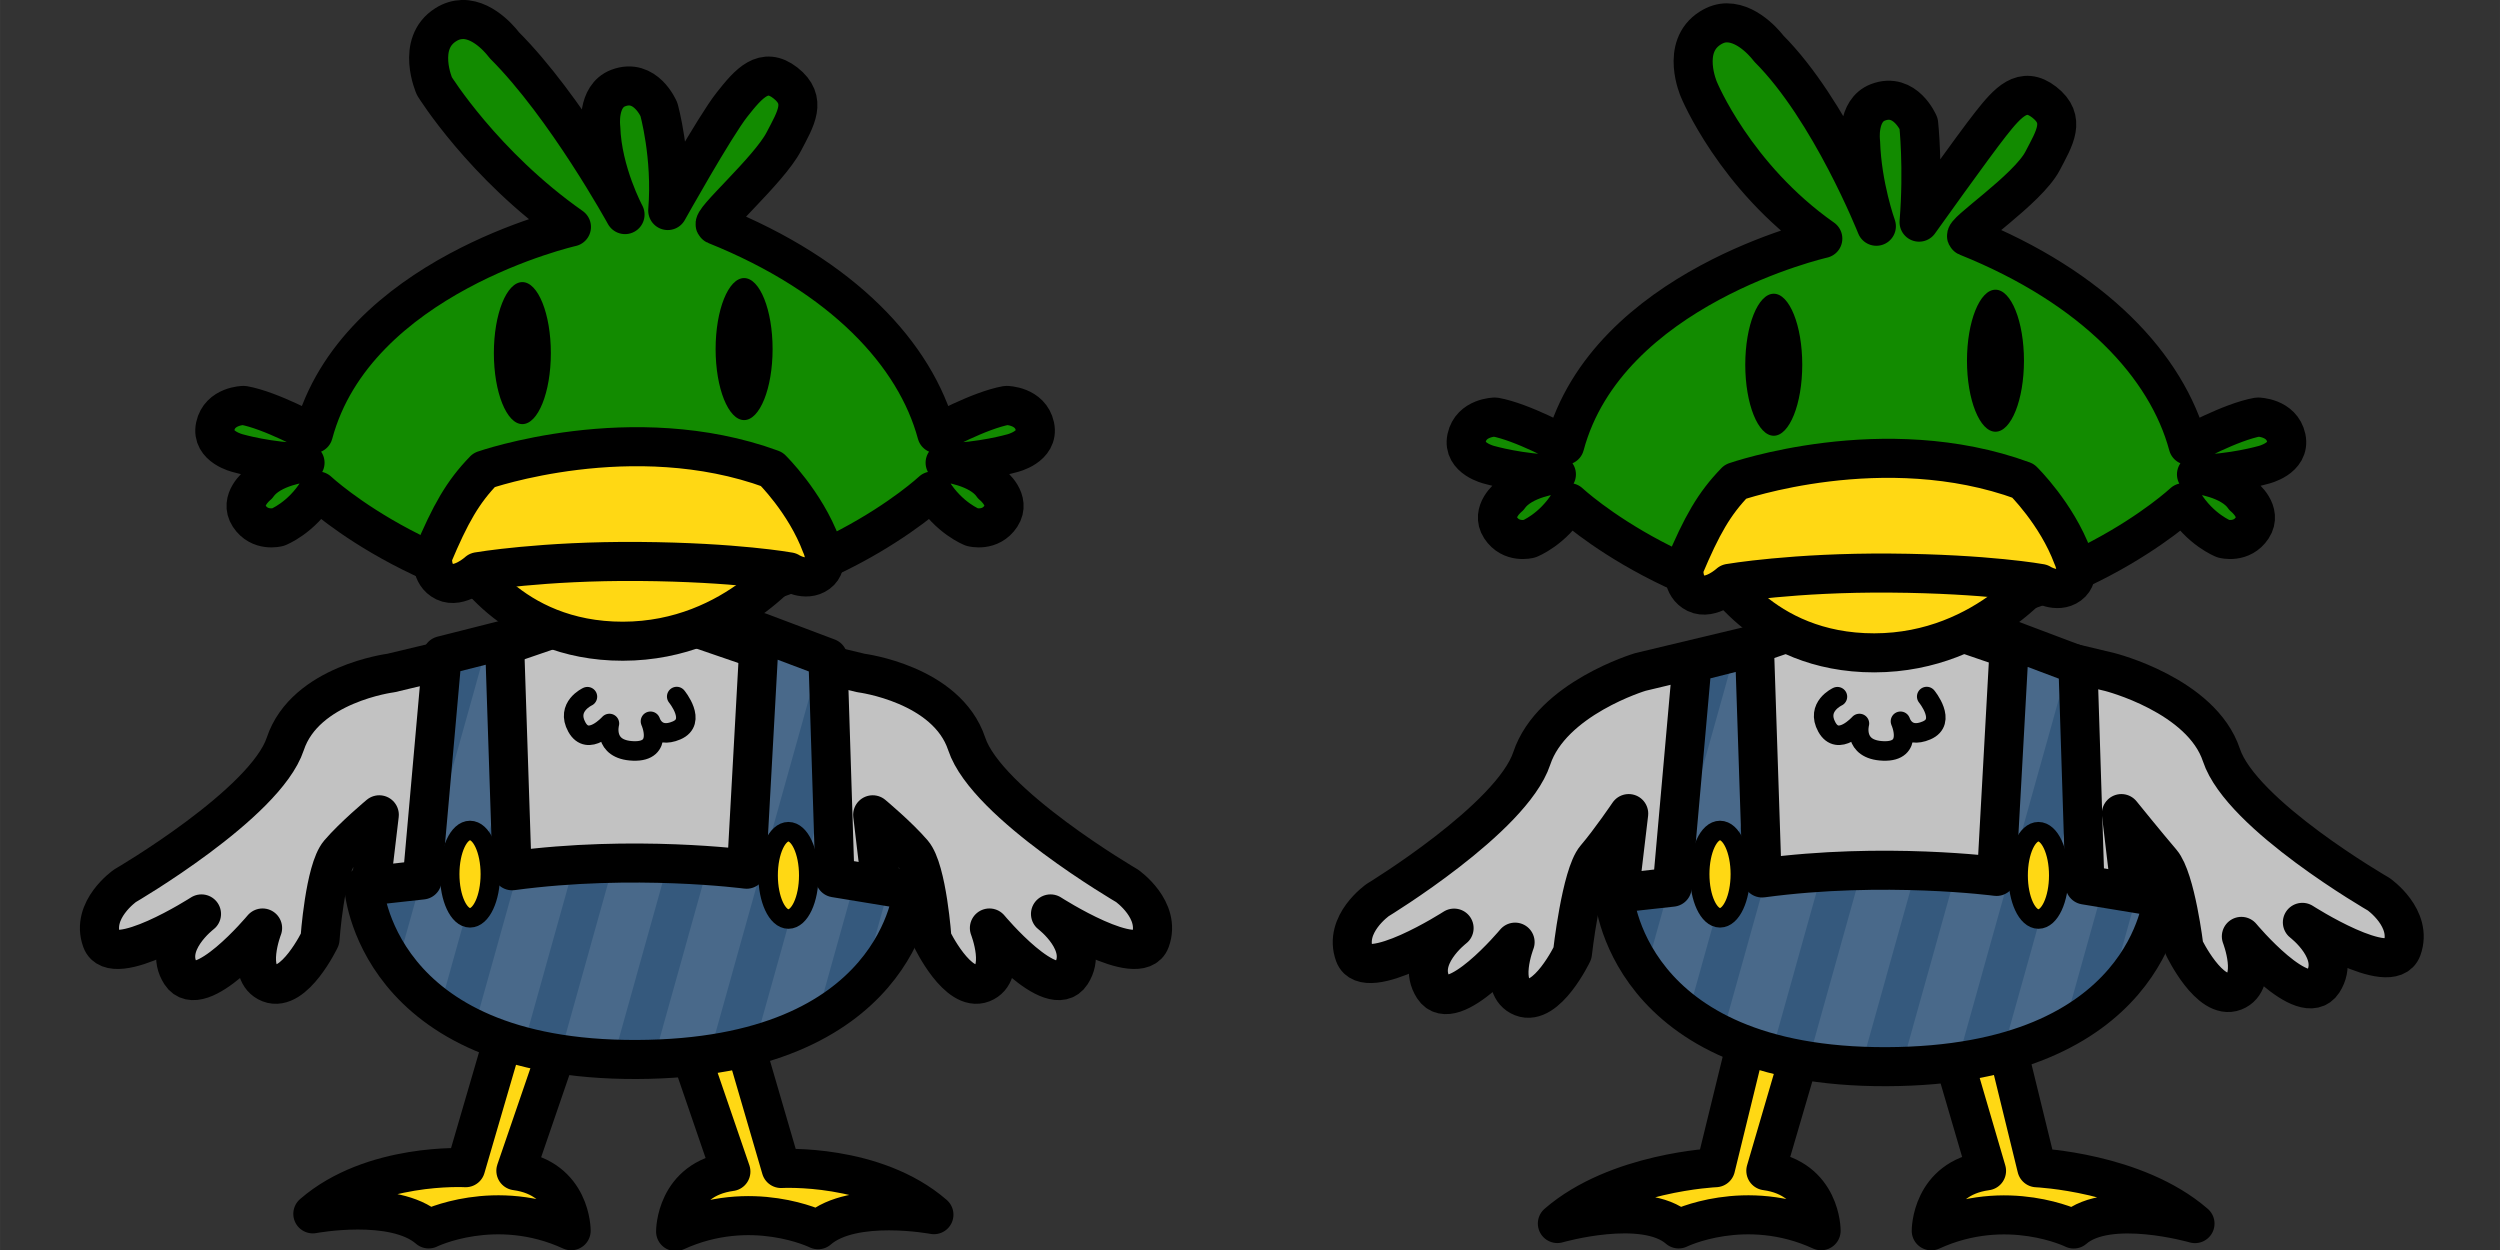 <?xml version="1.0" encoding="UTF-8" standalone="no"?>
<!-- Created with Inkscape (http://www.inkscape.org/) -->

<svg
   width="256"
   height="128"
   viewBox="0 0 67.733 33.867"
   version="1.1"
   id="svg5"
   inkscape:version="1.1 (1:1.1+202105261517+ce6663b3b7)"
   sodipodi:docname="duck.svg"
   inkscape:export-filename="/home/victor/Projects/board-game/data/img/char/duck.png"
   inkscape:export-xdpi="96"
   inkscape:export-ydpi="96"
   xmlns:inkscape="http://www.inkscape.org/namespaces/inkscape"
   xmlns:sodipodi="http://sodipodi.sourceforge.net/DTD/sodipodi-0.dtd"
   xmlns="http://www.w3.org/2000/svg"
   xmlns:svg="http://www.w3.org/2000/svg">
  <rect x="0" y="0" width="67.733" height="33.867" fill="#333333" stroke="none"/>
  <sodipodi:namedview
     id="namedview7"
     pagecolor="#ffffff"
     bordercolor="#111111"
     borderopacity="1"
     inkscape:pageshadow="0"
     inkscape:pageopacity="0"
     inkscape:pagecheckerboard="1"
     inkscape:document-units="px"
     showgrid="false"
     units="px"
     width="256px"
     inkscape:snap-global="false"
     inkscape:zoom="1"
     inkscape:cx="177.5"
     inkscape:cy="63.5"
     inkscape:window-width="1920"
     inkscape:window-height="1015"
     inkscape:window-x="0"
     inkscape:window-y="0"
     inkscape:window-maximized="1"
     inkscape:current-layer="layer1" />
  <defs
     id="defs2">
    <clipPath
       clipPathUnits="userSpaceOnUse"
       id="clipPath8305">
      <path
         style="fill:#35597d;fill-opacity:1;stroke:none;stroke-width:1.058;stroke-linecap:round;stroke-linejoin:round;stroke-miterlimit:4;stroke-dasharray:none;stroke-opacity:1"
         d="m 13.667,17.336 -1.688,0.427 -0.541,6.079 -1.584,0.175 c 0,0 0.267,4.713 7.394,4.688 7.127,-0.024 7.48,-4.576 7.48,-4.576 l -2.107,-0.346 -0.19,-5.961 -1.85,-0.698 -0.355,6.426 c 0,0 -3.048,-0.404 -6.352,0.042 z"
         id="path8307" />
    </clipPath>
  </defs>
  <g
     inkscape:label="Layer 1"
     inkscape:groupmode="layer"
     id="layer1"
     sodipodi:insensitive="true"
     style="display:none">
    <rect
       style="fill:#000000;fill-opacity:0.21;stroke:none;stroke-width:1.058;stroke-linecap:round;stroke-linejoin:round"
       id="rect1213"
       width="33.867"
       height="33.867"
       x="33.867"
       y="0" />
  </g>
  <g
     inkscape:groupmode="layer"
     id="layer2"
     inkscape:label="Layer 2">
    <path
       style="fill:#ffd814;fill-opacity:1;stroke:#000000;stroke-width:1.058;stroke-linecap:round;stroke-linejoin:round;stroke-miterlimit:4;stroke-dasharray:none;stroke-opacity:1"
       d="m 54.141,27.385 1.041,4.254 c 0,0 2.676,0.115 4.288,1.513 0,0 -2.342,-0.677 -3.286,0.146 0,0 -1.808,-0.892 -3.86,0.049 0,0 -0.007,-1.421 1.498,-1.625 l -1.239,-4.233 z"
       id="path10439"
       sodipodi:nodetypes="cccccccc" />
    <path
       style="fill:#ffd814;fill-opacity:1;stroke:#000000;stroke-width:1.058;stroke-linecap:round;stroke-linejoin:round;stroke-miterlimit:4;stroke-dasharray:none;stroke-opacity:1"
       d="m 19.867,27.222 1.295,4.437 c 0,0 2.529,-0.147 4.141,1.251 0,0 -2.195,-0.414 -3.139,0.408 0,0 -1.808,-0.892 -3.86,0.049 0,0 -0.007,-1.421 1.498,-1.625 l -1.489,-4.339 z"
       id="path9718" />
    <path
       style="fill:#ffd814;fill-opacity:1;stroke:#000000;stroke-width:1.058;stroke-linecap:round;stroke-linejoin:round;stroke-miterlimit:4;stroke-dasharray:none;stroke-opacity:1"
       d="m 13.911,27.2 -1.295,4.437 c 0,0 -2.529,-0.147 -4.141,1.251 0,0 2.195,-0.414 3.139,0.408 0,0 1.808,-0.892 3.86,0.049 0,0 0.007,-1.421 -1.498,-1.625 l 1.489,-4.339 z"
       id="path9636" />
    <path
       id="path8342"
       style="fill:#c2c2c2;fill-opacity:1;stroke:#000000;stroke-width:4;stroke-linecap:round;stroke-linejoin:round;stroke-miterlimit:4;stroke-dasharray:none;stroke-opacity:1"
       d="M 64 61.727 L 51.188 66.125 L 39.973 68.807 C 39.973 68.807 31.201 69.916 29.164 76.059 C 27.127 82.201 12.779 90.562 12.779 90.562 C 12.779 90.562 9.253 93.022 10.395 96.148 C 11.536 99.275 20.596 93.443 20.596 93.443 C 20.596 93.443 16.537 96.519 18.486 99.549 C 20.436 102.578 26.842 94.881 26.842 94.881 C 26.842 94.881 25.033 99.513 27.559 100.51 C 30.084 101.507 32.715 96.016 32.715 96.016 C 32.715 96.016 33.203 88.943 34.68 87.217 C 36.157 85.491 38.775 83.309 38.775 83.309 L 37.734 92.066 L 64 92.436 L 90.266 92.066 L 89.225 83.309 C 89.225 83.309 91.843 85.491 93.32 87.217 C 94.797 88.943 95.285 96.016 95.285 96.016 C 95.285 96.016 97.916 101.507 100.441 100.51 C 102.967 99.513 101.158 94.881 101.158 94.881 C 101.158 94.881 107.564 102.578 109.514 99.549 C 111.463 96.519 107.404 93.443 107.404 93.443 C 107.404 93.443 116.464 99.275 117.605 96.148 C 118.747 93.022 115.221 90.562 115.221 90.562 C 115.221 90.562 100.873 82.201 98.836 76.059 C 96.799 69.916 88.027 68.807 88.027 68.807 L 76.812 66.125 L 64 61.727 z "
       transform="scale(0.265)" />
    <path
       style="fill:#35597d;fill-opacity:1;stroke:none;stroke-width:1.058;stroke-linecap:round;stroke-linejoin:round;stroke-miterlimit:4;stroke-dasharray:none;stroke-opacity:1"
       d="m 13.667,17.336 -1.688,0.427 -0.541,6.079 -1.584,0.175 c 0,0 0.267,4.713 7.394,4.688 7.127,-0.024 7.48,-4.576 7.48,-4.576 l -2.107,-0.346 -0.19,-5.961 -1.85,-0.698 -0.355,6.426 c 0,0 -3.048,-0.404 -6.352,0.042 z"
       id="path5238" />
    <path
       id="path1595"
       style="fill:#128b00;fill-opacity:1;stroke:#000000;stroke-width:1.058;stroke-linecap:round;stroke-linejoin:round;stroke-miterlimit:4;stroke-dasharray:none;stroke-opacity:1"
       d="m 12.525,0.529 c -0.145,0.003 -0.296,0.044 -0.449,0.141 -0.815,0.514 -0.307,1.664 -0.307,1.664 0,0 1.325,2.14 3.713,3.815 0,0 -5.846,1.324 -6.992,5.602 0,0 -1.157,-0.637 -1.888,-0.767 0,0 -0.65,0.006 -0.77,0.566 -0.12,0.56 0.617,0.73 0.617,0.73 0,0 0.835,0.242 1.815,0.257 0,0 -0.93,0.097 -1.285,0.611 0,0 -0.512,0.402 -0.227,0.836 0.285,0.434 0.78,0.298 0.78,0.298 0,0 0.631,-0.243 1.082,-0.979 0,0 3.207,2.996 8.321,3.102 5.114,-0.105 8.321,-3.102 8.321,-3.102 0.451,0.736 1.082,0.979 1.082,0.979 0,0 0.495,0.136 0.78,-0.298 0.285,-0.434 -0.227,-0.836 -0.227,-0.836 -0.355,-0.515 -1.285,-0.611 -1.285,-0.611 0.98,-0.015 1.815,-0.257 1.815,-0.257 0,0 0.736,-0.171 0.617,-0.73 -0.12,-0.56 -0.77,-0.566 -0.77,-0.566 -0.731,0.13 -1.888,0.767 -1.888,0.767 C 24.804,9.611 22.838,7.48 19.388,6.094 19.204,6.021 20.827,4.619 21.235,3.837 21.558,3.217 21.883,2.718 21.278,2.246 c -0.583,-0.454 -0.983,-5.48e-5 -1.449,0.592 -0.467,0.592 -1.738,2.866 -1.738,2.866 0.12,-1.474 -0.24,-2.742 -0.24,-2.742 0,0 -0.361,-0.86 -1.103,-0.576 -0.583,0.223 -0.471,1.073 -0.471,1.073 0.039,1.21 0.657,2.355 0.657,2.355 0,0 -1.605,-2.926 -3.274,-4.593 0,0 -0.507,-0.705 -1.134,-0.693 z"
       sodipodi:nodetypes="ssccccscccscccccscccsccssssccscccs" />
    <ellipse
       style="fill:#000000;fill-opacity:1;stroke:none;stroke-width:1.058;stroke-linecap:round;stroke-linejoin:round;stroke-miterlimit:4;stroke-dasharray:none;stroke-opacity:1"
       id="path3588"
       cx="14.152"
       cy="9.567"
       rx="0.772"
       ry="1.924" />
    <ellipse
       style="fill:#000000;fill-opacity:1;stroke:none;stroke-width:1.058;stroke-linecap:round;stroke-linejoin:round;stroke-miterlimit:4;stroke-dasharray:none;stroke-opacity:1"
       id="ellipse3840"
       cx="20.16"
       cy="9.458"
       rx="0.772"
       ry="1.924" />
    <path
       style="fill:#ffd814;fill-opacity:1;stroke:#000000;stroke-width:1.058;stroke-linecap:round;stroke-linejoin:round;stroke-miterlimit:4;stroke-dasharray:none;stroke-opacity:1"
       d="m 12.55,15.041 c 0,0 1.226,2.336 4.326,2.332 3.1,-0.005 4.77,-2.421 4.77,-2.421 l -4.558,-1.313 z"
       id="path5123" />
    <path
       style="fill:#ffd814;fill-opacity:1;stroke:#000000;stroke-width:1.058;stroke-linecap:round;stroke-linejoin:round;stroke-miterlimit:4;stroke-dasharray:none;stroke-opacity:1"
       d="m 13.114,12.736 c 0,0 4.022,-1.408 7.793,-0.026 0,0 0.907,0.886 1.346,2.066 0,0 0.247,0.505 -0.091,0.754 -0.338,0.249 -0.78,-0.036 -0.78,-0.036 0,0 -1.434,-0.262 -4.065,-0.282 -2.631,-0.02 -4.366,0.278 -4.366,0.278 0,0 -0.504,0.465 -0.903,0.272 -0.399,-0.193 -0.324,-0.702 -0.324,-0.702 0.479,-1.14 0.816,-1.733 1.39,-2.323 z"
       id="path3875"
       sodipodi:nodetypes="cccscccscc" />
    <g
       id="g8303"
       clip-path="url(#clipPath8305)">
      <rect
         style="fill:#ffffff;fill-opacity:0.1;stroke:none;stroke-width:1.058;stroke-linecap:round;stroke-linejoin:round;stroke-miterlimit:4;stroke-dasharray:none;stroke-opacity:1"
         id="rect8055"
         width="1.417"
         height="15.922"
         x="17.41"
         y="11.838"
         transform="rotate(15.617)" />
      <rect
         style="fill:#ffffff;fill-opacity:0.1;stroke:none;stroke-width:1.058;stroke-linecap:round;stroke-linejoin:round;stroke-miterlimit:4;stroke-dasharray:none;stroke-opacity:1"
         id="rect8247"
         width="1.417"
         height="15.922"
         x="19.871"
         y="12.023"
         transform="rotate(15.617)" />
      <rect
         style="fill:#ffffff;fill-opacity:0.1;stroke:none;stroke-width:1.058;stroke-linecap:round;stroke-linejoin:round;stroke-miterlimit:4;stroke-dasharray:none;stroke-opacity:1"
         id="rect8249"
         width="1.417"
         height="15.922"
         x="22.307"
         y="11.632"
         transform="rotate(15.617)" />
      <rect
         style="fill:#ffffff;fill-opacity:0.1;stroke:none;stroke-width:1.058;stroke-linecap:round;stroke-linejoin:round;stroke-miterlimit:4;stroke-dasharray:none;stroke-opacity:1"
         id="rect8251"
         width="1.417"
         height="15.922"
         x="24.787"
         y="10.259"
         transform="rotate(15.617)" />
      <rect
         style="fill:#ffffff;fill-opacity:0.1;stroke:none;stroke-width:1.058;stroke-linecap:round;stroke-linejoin:round;stroke-miterlimit:4;stroke-dasharray:none;stroke-opacity:1"
         id="rect8253"
         width="1.417"
         height="15.922"
         x="27.316"
         y="9.686"
         transform="rotate(15.617)" />
      <rect
         style="fill:#ffffff;fill-opacity:0.1;stroke:none;stroke-width:1.058;stroke-linecap:round;stroke-linejoin:round;stroke-miterlimit:4;stroke-dasharray:none;stroke-opacity:1"
         id="rect8255"
         width="1.417"
         height="15.922"
         x="29.668"
         y="9.453"
         transform="rotate(15.617)" />
    </g>
    <path
       style="fill:none;fill-opacity:1;stroke:#000000;stroke-width:1.058;stroke-linecap:round;stroke-linejoin:round;stroke-miterlimit:4;stroke-dasharray:none;stroke-opacity:1"
       d="m 13.667,17.336 -1.688,0.427 -0.541,6.079 -1.584,0.175 c 0,0 0.267,4.713 7.394,4.688 7.127,-0.024 7.48,-4.576 7.48,-4.576 l -2.107,-0.346 -0.19,-5.961 -1.85,-0.698 -0.355,6.426 c 0,0 -3.048,-0.404 -6.352,0.042 z"
       id="path8257" />
    <path
       style="fill:none;fill-opacity:1;stroke:#000000;stroke-width:0.529;stroke-linecap:round;stroke-linejoin:round;stroke-miterlimit:4;stroke-dasharray:none;stroke-opacity:1"
       d="m 15.915,18.876 c 0,0 -0.592,0.271 -0.286,0.823 0.306,0.552 0.882,-0.097 0.882,-0.097 0,0 -0.195,0.714 0.648,0.744 0.842,0.03 0.464,-0.804 0.464,-0.804 0,0 0.144,0.49 0.707,0.248 0.563,-0.241 0.004,-0.918 0.004,-0.918"
       id="path9178" />
    <ellipse
       style="fill:#ffd814;fill-opacity:1;stroke:#000000;stroke-width:0.529;stroke-linecap:round;stroke-linejoin:round;stroke-miterlimit:4;stroke-dasharray:none;stroke-opacity:1"
       id="path9475"
       cx="12.734"
       cy="23.684"
       rx="0.551"
       ry="1.183" />
    <ellipse
       style="fill:#ffd814;fill-opacity:1;stroke:#000000;stroke-width:0.529;stroke-linecap:round;stroke-linejoin:round;stroke-miterlimit:4;stroke-dasharray:none;stroke-opacity:1"
       id="ellipse9601"
       cx="21.361"
       cy="23.717"
       rx="0.551"
       ry="1.183" />
    <path
       style="fill:#ffd814;fill-opacity:1;stroke:#000000;stroke-width:1.058;stroke-linecap:round;stroke-linejoin:round;stroke-miterlimit:4;stroke-dasharray:none;stroke-opacity:1"
       d="m 47.523,27.383 -1.041,4.254 c 0,0 -2.676,0.115 -4.288,1.513 0,0 2.342,-0.677 3.286,0.146 0,0 1.808,-0.892 3.86,0.049 0,0 0.007,-1.421 -1.498,-1.625 l 1.239,-4.233 z"
       id="path9766"
       sodipodi:nodetypes="cccccccc" />
    <path
       id="path9768"
       style="fill:#c2c2c2;fill-opacity:1;stroke:#000000;stroke-width:1.058;stroke-linecap:round;stroke-linejoin:round;stroke-miterlimit:4;stroke-dasharray:none;stroke-opacity:1"
       d="m 50.8,16.332 -3.39,1.164 -2.967,0.71 c 0,0 -2.404,0.717 -2.943,2.343 -0.539,1.625 -4.172,3.835 -4.172,3.835 0,0 -0.933,0.651 -0.631,1.478 0.302,0.827 2.699,-0.716 2.699,-0.716 0,0 -1.074,0.814 -0.558,1.615 0.516,0.802 2.211,-1.235 2.211,-1.235 0,0 -0.479,1.225 0.19,1.489 0.668,0.264 1.364,-1.189 1.364,-1.189 0,0 0.237,-2.123 0.628,-2.58 0.391,-0.457 0.896,-1.203 0.896,-1.203 l -0.275,2.317 6.949,0.098 6.949,-0.098 -0.275,-2.317 c 0,0 0.693,0.857 1.084,1.314 0.391,0.457 0.613,2.313 0.613,2.313 0,0 0.696,1.453 1.364,1.189 0.668,-0.264 0.19,-1.489 0.19,-1.489 0,0 1.695,2.037 2.211,1.235 0.516,-0.802 -0.558,-1.615 -0.558,-1.615 0,0 2.397,1.543 2.699,0.716 0.302,-0.827 -0.631,-1.478 -0.631,-1.478 0,0 -3.722,-2.144 -4.261,-3.77 -0.539,-1.625 -3.027,-2.251 -3.027,-2.251 l -2.967,-0.71 z"
       sodipodi:nodetypes="cccscscscscscccccscscscscsccc" />
    <path
       style="fill:#35597d;fill-opacity:1;stroke:none;stroke-width:1.058;stroke-linecap:round;stroke-linejoin:round;stroke-miterlimit:4;stroke-dasharray:none;stroke-opacity:1"
       d="m 47.534,17.336 -1.688,0.427 -0.541,6.079 -1.584,0.175 c 0,0 0.267,4.713 7.394,4.688 7.127,-0.024 7.48,-4.576 7.48,-4.576 l -2.107,-0.346 -0.19,-5.961 -1.85,-0.698 -0.355,6.426 c 0,0 -3.048,-0.404 -6.352,0.042 z"
       id="path9770" />
    <path
       id="path9772"
       style="fill:#128b00;fill-opacity:1;stroke:#000000;stroke-width:1.058;stroke-linecap:round;stroke-linejoin:round;stroke-miterlimit:4;stroke-dasharray:none;stroke-opacity:1"
       d="m 46.785,0.619 c -0.145,0 -0.296,0.044 -0.449,0.141 -0.815,0.514 -0.307,1.664 -0.307,1.664 0,0 0.969,2.365 3.357,4.04 0,0 -5.846,1.324 -6.992,5.602 0,0 -1.157,-0.637 -1.888,-0.767 0,0 -0.65,0.006 -0.77,0.566 -0.12,0.56 0.617,0.73 0.617,0.73 0,0 0.835,0.242 1.815,0.257 0,0 -0.93,0.097 -1.285,0.611 0,0 -0.512,0.402 -0.227,0.836 0.285,0.434 0.78,0.298 0.78,0.298 0,0 0.631,-0.243 1.082,-0.979 0,0 3.207,2.996 8.321,3.102 5.114,-0.105 8.321,-3.102 8.321,-3.102 0.451,0.736 1.082,0.979 1.082,0.979 0,0 0.495,0.136 0.78,-0.298 0.285,-0.434 -0.227,-0.836 -0.227,-0.836 -0.355,-0.515 -1.285,-0.611 -1.285,-0.611 0.98,-0.015 1.815,-0.257 1.815,-0.257 0,0 0.736,-0.171 0.617,-0.73 -0.12,-0.56 -0.77,-0.566 -0.77,-0.566 -0.731,0.13 -1.888,0.767 -1.888,0.767 C 58.709,9.926 56.742,7.795 53.292,6.409 53.108,6.336 54.934,5.14 55.341,4.359 55.665,3.738 55.99,3.239 55.385,2.768 54.802,2.314 54.402,2.768 53.935,3.359 c -0.467,0.592 -1.941,2.66 -1.941,2.66 0.12,-1.474 -0.011,-2.67 -0.011,-2.67 0,0 -0.361,-0.86 -1.103,-0.576 -0.583,0.223 -0.471,1.073 -0.471,1.073 0.039,1.21 0.428,2.284 0.428,2.284 0,0 -1.249,-3.151 -2.918,-4.818 0,0 -0.507,-0.693 -1.134,-0.693 z"
       sodipodi:nodetypes="ssccccscccscccccscccsccssssccscccss" />
    <ellipse
       style="fill:#000000;fill-opacity:1;stroke:none;stroke-width:1.058;stroke-linecap:round;stroke-linejoin:round;stroke-miterlimit:4;stroke-dasharray:none;stroke-opacity:1"
       id="ellipse9774"
       cx="48.057"
       cy="9.882"
       rx="0.772"
       ry="1.924" />
    <ellipse
       style="fill:#000000;fill-opacity:1;stroke:none;stroke-width:1.058;stroke-linecap:round;stroke-linejoin:round;stroke-miterlimit:4;stroke-dasharray:none;stroke-opacity:1"
       id="ellipse9776"
       cx="54.064"
       cy="9.773"
       rx="0.772"
       ry="1.924" />
    <path
       style="fill:#ffd814;fill-opacity:1;stroke:#000000;stroke-width:1.058;stroke-linecap:round;stroke-linejoin:round;stroke-miterlimit:4;stroke-dasharray:none;stroke-opacity:1"
       d="m 46.455,15.356 c 0,0 1.226,2.336 4.326,2.332 3.1,-0.005 4.77,-2.421 4.77,-2.421 l -4.558,-1.313 z"
       id="path9778" />
    <path
       style="fill:#ffd814;fill-opacity:1;stroke:#000000;stroke-width:1.058;stroke-linecap:round;stroke-linejoin:round;stroke-miterlimit:4;stroke-dasharray:none;stroke-opacity:1"
       d="m 47.018,13.051 c 0,0 4.022,-1.408 7.793,-0.026 0,0 0.907,0.886 1.346,2.066 0,0 0.247,0.505 -0.091,0.754 -0.338,0.249 -0.78,-0.036 -0.78,-0.036 0,0 -1.434,-0.262 -4.065,-0.282 -2.631,-0.02 -4.366,0.278 -4.366,0.278 0,0 -0.504,0.465 -0.903,0.272 -0.399,-0.193 -0.324,-0.702 -0.324,-0.702 0.479,-1.14 0.816,-1.733 1.39,-2.323 z"
       id="path9780"
       sodipodi:nodetypes="cccscccscc" />
    <g
       id="g9794"
       clip-path="url(#clipPath8305)"
       transform="translate(33.867)">
      <rect
         style="fill:#ffffff;fill-opacity:0.1;stroke:none;stroke-width:1.058;stroke-linecap:round;stroke-linejoin:round;stroke-miterlimit:4;stroke-dasharray:none;stroke-opacity:1"
         id="rect9782"
         width="1.417"
         height="15.922"
         x="17.41"
         y="11.838"
         transform="rotate(15.617)" />
      <rect
         style="fill:#ffffff;fill-opacity:0.1;stroke:none;stroke-width:1.058;stroke-linecap:round;stroke-linejoin:round;stroke-miterlimit:4;stroke-dasharray:none;stroke-opacity:1"
         id="rect9784"
         width="1.417"
         height="15.922"
         x="19.871"
         y="12.023"
         transform="rotate(15.617)" />
      <rect
         style="fill:#ffffff;fill-opacity:0.1;stroke:none;stroke-width:1.058;stroke-linecap:round;stroke-linejoin:round;stroke-miterlimit:4;stroke-dasharray:none;stroke-opacity:1"
         id="rect9786"
         width="1.417"
         height="15.922"
         x="22.307"
         y="11.632"
         transform="rotate(15.617)" />
      <rect
         style="fill:#ffffff;fill-opacity:0.1;stroke:none;stroke-width:1.058;stroke-linecap:round;stroke-linejoin:round;stroke-miterlimit:4;stroke-dasharray:none;stroke-opacity:1"
         id="rect9788"
         width="1.417"
         height="15.922"
         x="24.787"
         y="10.259"
         transform="rotate(15.617)" />
      <rect
         style="fill:#ffffff;fill-opacity:0.1;stroke:none;stroke-width:1.058;stroke-linecap:round;stroke-linejoin:round;stroke-miterlimit:4;stroke-dasharray:none;stroke-opacity:1"
         id="rect9790"
         width="1.417"
         height="15.922"
         x="27.316"
         y="9.686"
         transform="rotate(15.617)" />
      <rect
         style="fill:#ffffff;fill-opacity:0.1;stroke:none;stroke-width:1.058;stroke-linecap:round;stroke-linejoin:round;stroke-miterlimit:4;stroke-dasharray:none;stroke-opacity:1"
         id="rect9792"
         width="1.417"
         height="15.922"
         x="29.668"
         y="9.453"
         transform="rotate(15.617)" />
    </g>
    <path
       style="fill:none;fill-opacity:1;stroke:#000000;stroke-width:1.058;stroke-linecap:round;stroke-linejoin:round;stroke-miterlimit:4;stroke-dasharray:none;stroke-opacity:1"
       d="m 47.534,17.531 -1.688,0.427 -0.541,6.079 -1.584,0.175 c 0,0 0.267,4.713 7.394,4.688 7.127,-0.024 7.48,-4.576 7.48,-4.576 l -2.107,-0.346 -0.19,-5.961 -1.85,-0.698 -0.355,6.426 c 0,0 -3.048,-0.404 -6.352,0.042 z"
       id="path9796" />
    <path
       style="fill:none;fill-opacity:1;stroke:#000000;stroke-width:0.529;stroke-linecap:round;stroke-linejoin:round;stroke-miterlimit:4;stroke-dasharray:none;stroke-opacity:1"
       d="m 49.782,18.876 c 0,0 -0.592,0.271 -0.286,0.823 0.306,0.552 0.882,-0.097 0.882,-0.097 0,0 -0.195,0.714 0.648,0.744 0.842,0.03 0.464,-0.804 0.464,-0.804 0,0 0.144,0.49 0.707,0.248 0.563,-0.241 0.004,-0.918 0.004,-0.918"
       id="path9798" />
    <ellipse
       style="fill:#ffd814;fill-opacity:1;stroke:#000000;stroke-width:0.529;stroke-linecap:round;stroke-linejoin:round;stroke-miterlimit:4;stroke-dasharray:none;stroke-opacity:1"
       id="ellipse9800"
       cx="46.601"
       cy="23.684"
       rx="0.551"
       ry="1.183" />
    <ellipse
       style="fill:#ffd814;fill-opacity:1;stroke:#000000;stroke-width:0.529;stroke-linecap:round;stroke-linejoin:round;stroke-miterlimit:4;stroke-dasharray:none;stroke-opacity:1"
       id="ellipse9802"
       cx="55.228"
       cy="23.717"
       rx="0.551"
       ry="1.183" />
  </g>
</svg>
